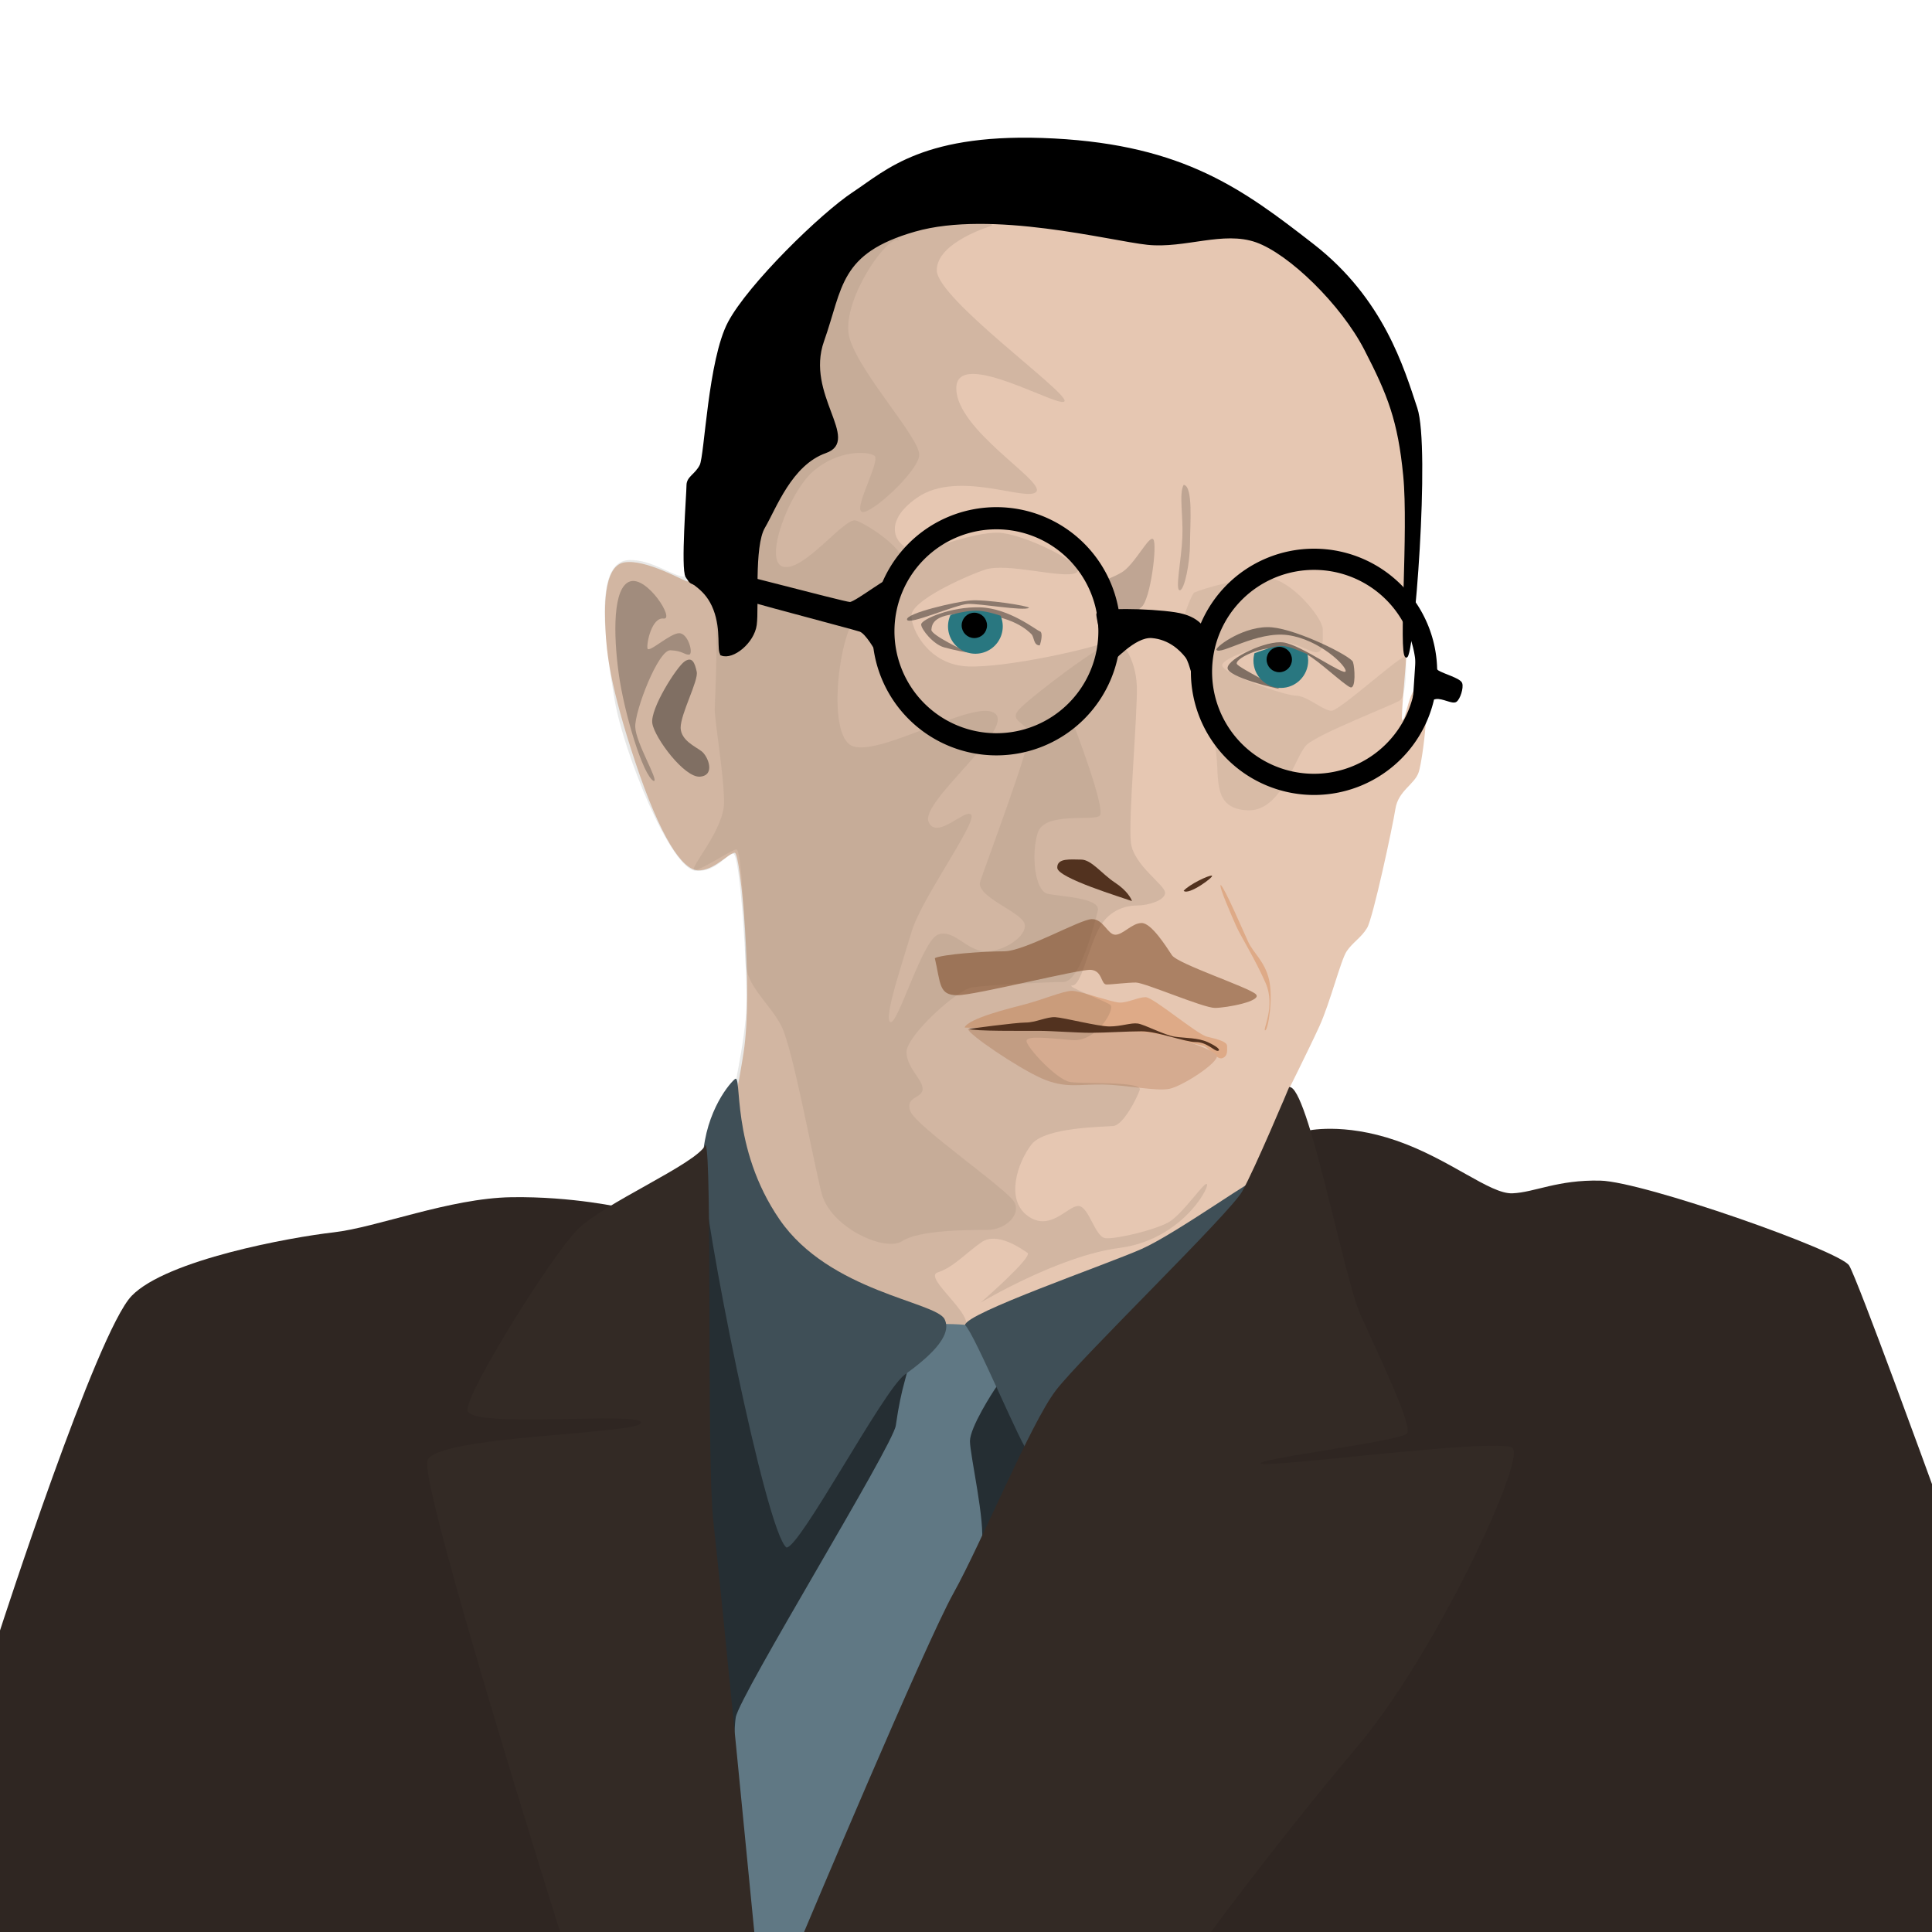 <?xml version="1.0" encoding="UTF-8" standalone="no"?>
<!-- Created with Inkscape (http://www.inkscape.org/) -->

<svg
   xmlns:dc="http://purl.org/dc/elements/1.1/"
   xmlns:cc="http://creativecommons.org/ns#"
   xmlns:rdf="http://www.w3.org/1999/02/22-rdf-syntax-ns#"
   xmlns:svg="http://www.w3.org/2000/svg"
   xmlns="http://www.w3.org/2000/svg"
   xmlns:sodipodi="http://sodipodi.sourceforge.net/DTD/sodipodi-0.dtd"
   xmlns:inkscape="http://www.inkscape.org/namespaces/inkscape"
   width="1000"
   height="1000"
   viewBox="0 0 264.583 264.583"
   id="svg4332"
   version="1.1"
   inkscape:version="0.91+devel r13925"
   sodipodi:docname="igor-stravinsky.svg"
   inkscape:export-filename="/Users/agarone/Documents/git/art/igor-stravinsky/igor-stravinsky.png"
   inkscape:export-xdpi="96"
   inkscape:export-ydpi="96">
  <defs
     id="defs4334" />
  <sodipodi:namedview
     id="base"
     pagecolor="#ffffff"
     bordercolor="#666666"
     borderopacity="1.0"
     inkscape:pageopacity="0.0"
     inkscape:pageshadow="2"
     inkscape:zoom="0.7"
     inkscape:cx="391.7469"
     inkscape:cy="390.51484"
     inkscape:document-units="px"
     inkscape:current-layer="layer3"
     showgrid="false"
     units="px"
     showguides="true"
     inkscape:guide-bbox="true"
     inkscape:window-width="1920"
     inkscape:window-height="1151"
     inkscape:window-x="0"
     inkscape:window-y="1"
     inkscape:window-maximized="1">
    <sodipodi:guide
       position="264.583,0"
       orientation="1,0"
       id="guide4340"
       inkscape:label=""
       inkscape:color="rgb(0,0,255)" />
    <sodipodi:guide
       position="0,0"
       orientation="1,0"
       id="guide4342"
       inkscape:label=""
       inkscape:color="rgb(0,0,255)" />
    <sodipodi:guide
       position="0,0"
       orientation="0,1"
       id="guide4344"
       inkscape:label=""
       inkscape:color="rgb(0,0,255)" />
    <sodipodi:guide
       position="0,264.583"
       orientation="0,1"
       id="guide4346"
       inkscape:label=""
       inkscape:color="rgb(0,0,255)" />
    <sodipodi:guide
       position="132.292,132.292"
       orientation="0,1"
       id="guide5189"
       inkscape:label=""
       inkscape:color="rgb(0,0,255)" />
    <sodipodi:guide
       position="132.292,132.292"
       orientation="1,0"
       id="guide5191"
       inkscape:label=""
       inkscape:color="rgb(0,0,255)" />
  </sodipodi:namedview>
  <g
     inkscape:label="BG"
     inkscape:groupmode="layer"
     id="layer1"
     transform="translate(0,-32.417)"
     style="display:none">
    <rect
       style="opacity:1;fill:#ffffff;fill-opacity:1;stroke:none;stroke-width:11.608;stroke-miterlimit:4;stroke-dasharray:none;stroke-opacity:1"
       id="rect5606"
       width="264.583"
       height="264.583"
       x="0"
       y="32.417" />
    <g
       id="g5145"
       transform="matrix(0.397,0,0,0.397,5.126,72.839)" />
  </g>
  <g
     inkscape:groupmode="layer"
     id="layer2"
     inkscape:label="Head"
     style="display:inline">
    <path
       style="fill:#e6c7b2;fill-rule:evenodd;stroke:none;stroke-width:0.265px;stroke-linecap:butt;stroke-linejoin:miter;stroke-opacity:1;fill-opacity:1"
       d="m 97.707,164.609 c 0,0 2.786,-11.878 4.123,-20.43 1.336,-8.553 -0.401,-27.395 -1.203,-27.395 -0.802,0 -2.94,2.539 -5.078,2.405 -2.138,-0.134 -5.078,-4.41 -8.553,-14.833 -3.475,-10.424 -3.942,-15.101 -4.076,-18.108 -0.107,-2.418 -0.401,-8.686 2.539,-9.221 2.94,-0.535 8.285,2.606 8.686,2.606 0.401,0 0.2,-3.074 0.2,-4.009 0,-0.935 -0.401,-8.686 0.535,-10.156 0.935,-1.47 1.604,-0.802 1.604,-2.806 0,-2.005 1.336,-15.903 4.009,-19.644 2.673,-3.742 16.972,-17.239 19.377,-18.174 2.405,-0.935 10.156,-6.548 27.529,-5.212 17.373,1.336 27.261,10.156 32.741,14.566 5.479,4.41 11.359,12.695 13.497,20.58 2.138,7.884 -2.138,43.699 -1.604,43.832 0.535,0.134 0.935,-4.811 2.539,-4.677 1.604,0.134 0.267,10.023 -0.267,11.76 -0.535,1.737 -2.806,2.539 -3.207,5.078 -0.401,2.539 -3.074,14.967 -3.875,16.303 -0.802,1.336 -2.005,2.005 -2.806,3.207 -0.802,1.203 -2.272,7.083 -3.742,10.29 -1.47,3.207 -4.677,9.622 -4.677,9.622 0,0 1.336,-2.673 0,0 -1.365,2.731 -2.405,11.225 -3.742,13.363 -1.336,2.138 -7.216,2.673 -9.087,4.276 -1.871,1.604 -15.903,7.617 -20.312,9.622 -4.41,2.005 -7.35,4.544 -11.359,4.544 -4.009,0 -33.503,-15.934 -33.79,-17.388 z"
       id="path4776"
       inkscape:connector-curvature="0"
       sodipodi:nodetypes="csssssssssssssssssssssscsssssc" />
  </g>
  <g
     inkscape:groupmode="layer"
     id="layer3"
     inkscape:label="Face"
     style="display:inline">
    <path
       style="fill:#deaa87;fill-rule:evenodd;stroke:none;stroke-width:0.265px;stroke-linecap:butt;stroke-linejoin:miter;stroke-opacity:1"
       d="m 132.098,140.704 c 0.601,-1.27 6.147,-2.606 8.419,-3.207 2.272,-0.601 5.145,-1.804 6.281,-1.804 1.136,0 5.345,1.537 6.481,1.604 1.136,0.067 2.539,-0.735 3.608,-0.735 1.069,0 7.016,5.078 8.419,5.412 1.403,0.334 2.74,0.668 2.74,1.27 0,0.601 0.134,1.403 -0.668,1.67 -0.802,0.267 -1.737,-1.537 -2.74,-1.737 -1.002,-0.2 -7.35,-1.804 -8.419,-1.804 -1.069,0 -9.555,-0.668 -11.359,-0.668 -1.804,0 -12.428,0.134 -12.762,0 z"
       id="path4793"
       inkscape:connector-curvature="0" />
    <path
       style="fill:#d5ab90;fill-opacity:1;fill-rule:evenodd;stroke:none;stroke-width:0.265px;stroke-linecap:butt;stroke-linejoin:miter;stroke-opacity:1"
       d="m 132.566,140.904 c -0.067,0.668 6.749,5.279 10.023,6.749 3.274,1.47 5.279,0.802 8.486,0.869 3.207,0.067 7.216,0.935 9.02,0.601 1.804,-0.334 6.815,-3.608 6.548,-4.544 -0.267,-0.935 -7.016,-3.074 -10.156,-3.207 -3.14,-0.134 -9.087,-0.535 -11.559,-0.535 -2.472,0 -12.027,-0.067 -12.361,0.067 z"
       id="path4795"
       inkscape:connector-curvature="0" />
    <path
       style="fill:#241f1c;fill-opacity:0.103;fill-rule:evenodd;stroke:none;stroke-width:0.265px;stroke-linecap:butt;stroke-linejoin:miter;stroke-opacity:1"
       d="m 135.828,30.909 c 0,0 -7.539,2.219 -7.539,6.095 0,3.875 17.773,16.571 17.506,17.907 -0.267,1.336 -14.833,-7.484 -14.833,-1.737 0,5.746 12.161,12.695 10.958,14.165 -1.203,1.47 -10.691,-3.074 -16.303,0.802 -5.613,3.875 -2.272,7.484 0.134,7.216 2.405,-0.267 7.35,-2.405 10.824,-2.405 3.474,0 12.562,4.544 10.824,5.479 -1.737,0.935 -9.488,-1.47 -12.562,-0.401 -3.074,1.069 -10.023,4.276 -10.023,6.281 0,2.005 2.405,6.682 7.617,6.949 5.212,0.267 17.64,-2.539 19.377,-3.475 1.737,-0.935 3.742,2.539 3.875,6.147 0.134,3.608 -1.203,18.442 -0.802,21.515 0.401,3.074 4.677,5.746 4.677,6.815 0,1.069 -2.405,1.737 -3.742,1.737 -1.336,0 -3.875,0.401 -5.345,3.207 -1.47,2.806 -2.405,7.751 -3.608,7.751 -1.203,0 4.544,2.138 5.212,2.673 0.668,0.535 -1.871,5.078 -5.212,4.811 -3.341,-0.267 -6.281,-0.668 -6.281,0.134 0,0.802 4.143,5.345 6.014,5.613 1.871,0.267 9.889,-0.134 9.488,1.069 -0.401,1.203 -2.272,4.811 -3.608,4.944 -1.336,0.134 -9.354,0.134 -11.225,2.539 -1.871,2.405 -3.608,7.484 -0.535,9.755 3.074,2.272 5.479,-1.336 6.949,-1.336 1.47,0 2.272,4.276 3.742,4.41 1.47,0.134 6.548,-1.069 8.553,-2.138 2.005,-1.069 5.212,-6.014 5.345,-5.212 0.134,0.802 -3.742,7.617 -12.027,8.686 -8.285,1.069 -18.976,7.484 -18.976,7.484 0,0 7.216,-6.281 6.414,-6.815 -0.802,-0.535 -4.143,-2.94 -6.281,-1.47 -2.138,1.47 -3.875,3.475 -6.014,4.143 -2.138,0.668 5.479,6.147 3.608,7.617 -1.871,1.47 -20.847,-7.484 -25.257,-11.626 -4.41,-4.143 -8.152,-11.092 -7.35,-15.368 0.802,-4.276 2.673,-12.428 2.806,-17.105 0.134,-4.677 -0.869,-20.847 -1.804,-20.847 -0.935,0 -2.334,2.555 -5.145,2.339 C 91.807,118.988 85.393,103.019 84.19,95.936 82.987,88.854 81.049,76.826 86.194,76.693 c 3.075,-0.08 6.014,2.272 7.484,2.272 1.47,0 9.755,-39.957 19.377,-45.169 9.622,-5.212 22.773,-5.159 22.773,-2.887 z"
       id="path4779"
       inkscape:connector-curvature="0"
       sodipodi:nodetypes="cscssssssssssssssssssssssssssscsccssssssssssssc" />
    <path
       style="fill:#241f1c;fill-opacity:0.2;fill-rule:evenodd;stroke:none;stroke-width:0.265px;stroke-linecap:butt;stroke-linejoin:miter;stroke-opacity:1"
       d="m 149.404,80.034 c 0,0 2.272,-0.535 4.143,-1.604 1.871,-1.069 3.875,-5.345 4.41,-4.544 0.535,0.802 -0.401,8.152 -1.604,9.221 -1.203,1.069 -5.345,4.544 -5.479,2.539 -0.134,-2.005 -0.535,-4.944 -1.47,-5.613 z"
       id="path4781"
       inkscape:connector-curvature="0" />
    <path
       style="fill:#241f1c;fill-opacity:0.2;fill-rule:evenodd;stroke:none;stroke-width:0.265px;stroke-linecap:butt;stroke-linejoin:miter;stroke-opacity:1"
       d="m 162.099,66.403 c 1.336,0.134 0.872,5.479 0.872,8.018 0,2.539 -0.738,6.414 -1.407,6.414 -0.668,0 0.221,-4.143 0.355,-7.216 0.134,-3.074 -0.489,-6.014 0.179,-7.216 z"
       id="path4783"
       inkscape:connector-curvature="0"
       sodipodi:nodetypes="csssc" />
    <path
       style="fill:#52321f;fill-opacity:1;fill-rule:evenodd;stroke:none;stroke-width:0.265px;stroke-linecap:butt;stroke-linejoin:miter;stroke-opacity:1"
       d="m 162.099,121.995 c 0.668,0.668 4.209,-1.938 3.875,-2.071 -0.334,-0.134 -3.14,1.203 -3.875,2.071 z"
       id="path4785"
       inkscape:connector-curvature="0" />
    <path
       style="fill:#241f1c;fill-opacity:0.071;fill-rule:evenodd;stroke:none;stroke-width:0.265px;stroke-linecap:butt;stroke-linejoin:miter;stroke-opacity:1"
       d="m 163.502,81.17 c 1.136,-0.535 7.016,-2.272 10.223,-2.005 3.207,0.267 7.417,5.546 7.417,6.949 0,1.403 0.2,3.408 -1.002,3.207 -1.203,-0.2 -2.74,-1.403 -4.544,-1.336 -1.804,0.067 -8.219,2.005 -8.219,3.14 0,1.136 8.553,4.143 10.089,4.143 1.537,0 3.742,2.071 4.878,2.071 1.136,0 9.822,-7.951 10.089,-7.35 0.267,0.601 0.2,5.345 -0.735,5.947 -0.935,0.601 -11.159,4.544 -12.762,6.08 -1.604,1.537 -3.341,9.154 -8.085,8.954 -4.744,-0.2 -3.875,-4.209 -4.276,-7.617 -0.401,-3.408 -0.668,-6.214 -1.604,-8.018 -0.935,-1.804 -3.675,-6.882 -3.408,-8.553 0.267,-1.67 1.27,-4.61 1.938,-5.613 z"
       id="path4787"
       inkscape:connector-curvature="0"
       sodipodi:nodetypes="cssssssssssssssc" />
    <path
       style="fill:#52321f;fill-opacity:1;fill-rule:evenodd;stroke:none;stroke-width:0.265px;stroke-linecap:butt;stroke-linejoin:miter;stroke-opacity:1"
       d="m 132.699,140.904 c 0,0 6.348,-0.869 7.751,-0.869 1.403,0 2.873,-0.802 4.076,-0.735 1.203,0.067 5.813,1.27 7.417,1.27 1.604,0 2.94,-0.535 3.875,-0.401 0.935,0.134 3.675,1.604 5.078,1.804 1.403,0.2 3.14,0.134 4.477,0.735 1.336,0.601 1.871,1.136 1.403,1.203 -0.468,0.067 -1.47,-1.203 -3.007,-1.203 -1.537,0 -5.279,-1.47 -7.417,-1.47 -2.138,0 -4.878,0.2 -6.949,0.2 -2.071,0 -5.279,-0.267 -7.216,-0.267 -1.938,0 -8.887,0.067 -9.488,-0.267 z"
       id="path4797"
       inkscape:connector-curvature="0" />
    <path
       style="fill:#241f1c;fill-opacity:0.07;fill-rule:evenodd;stroke:none;stroke-width:0.265px;stroke-linecap:butt;stroke-linejoin:miter;stroke-opacity:1"
       d="m 123.094,33.003 c -1.203,-1.403 -8.302,8.544 -6.698,13.488 1.604,4.944 9.622,13.564 9.488,15.836 -0.134,2.272 -6.815,8.352 -7.884,7.751 -1.069,-0.601 2.673,-7.083 1.737,-7.684 -0.935,-0.601 -4.878,-0.802 -8.285,2.071 -3.408,2.873 -7.016,12.562 -4.143,13.163 2.873,0.601 8.352,-6.815 9.889,-6.348 1.537,0.468 7.35,4.276 6.147,5.88 -1.203,1.604 -3.007,7.283 -5.546,7.216 -2.539,-0.067 -5.011,16.571 -0.935,17.84 4.076,1.27 16.905,-6.682 19.444,-4.477 2.539,2.205 -10.223,12.027 -9.154,14.767 1.069,2.74 5.279,-2.071 5.88,-0.869 0.601,1.203 -6.882,11.559 -8.152,15.836 -1.27,4.276 -3.942,12.094 -2.94,12.495 1.002,0.401 4.343,-11.092 6.481,-11.96 2.138,-0.869 3.875,2.138 6.414,2.272 2.539,0.134 5.88,-2.071 5.479,-3.742 -0.401,-1.67 -6.749,-3.742 -6.08,-5.813 0.668,-2.071 6.882,-18.575 6.682,-20.179 -0.2,-1.604 -2.806,-1.737 -1.403,-3.341 1.403,-1.604 12.094,-9.755 12.762,-9.02 0.668,0.735 -6.481,8.152 -5.746,9.822 0.735,1.67 4.944,12.896 4.076,13.698 -0.869,0.802 -7.55,-0.601 -8.486,2.339 -0.935,2.94 -0.401,7.951 1.336,8.352 1.737,0.401 7.35,0.535 6.882,2.339 -0.468,1.804 -2.405,9.755 -4.744,9.755 -2.339,0 -10.424,0.401 -12.495,0.735 -2.071,0.334 -9.02,6.682 -8.954,8.887 0.067,2.205 2.205,3.675 2.205,5.011 0,1.336 -2.472,1.002 -1.67,3.074 0.802,2.071 13.297,10.691 14.232,12.428 0.935,1.737 -1.203,3.809 -3.742,3.809 -2.539,0 -9.288,0 -11.626,1.537 -2.339,1.537 -9.822,-1.871 -11.025,-6.548 -1.203,-4.677 -3.942,-19.912 -5.546,-22.985 -1.604,-3.074 -4.811,-5.412 -4.878,-8.753 -0.067,-3.341 -0.468,-15.502 -1.27,-15.368 -0.802,0.134 -5.011,3.007 -5.746,2.806 -0.735,-0.2 4.076,-5.479 4.076,-9.221 0,-3.742 -1.27,-11.025 -1.27,-12.695 0,-1.67 0.735,-13.363 -0.401,-15.301 -1.136,-1.938 8.686,-36.415 13.297,-41.627 4.61,-5.212 11.242,-11.083 12.311,-7.274 z"
       id="path4789"
       inkscape:connector-curvature="0"
       sodipodi:nodetypes="csssssssssssssssssssssssssssssssssssssscsssssc" />
    <path
       style="fill:#784421;fill-opacity:0.535;fill-rule:evenodd;stroke:none;stroke-width:0.265px;stroke-linecap:butt;stroke-linejoin:miter;stroke-opacity:1"
       d="m 128.022,131.216 c 0.802,3.474 0.535,5.078 3.074,5.078 2.539,0 16.704,-3.608 18.308,-3.475 1.604,0.134 1.336,2.005 2.138,2.005 0.802,0 2.806,-0.267 4.009,-0.267 1.203,0 9.221,3.474 10.824,3.474 1.604,0 6.548,-0.935 5.613,-1.871 -0.935,-0.935 -10.691,-4.143 -11.493,-5.345 -0.802,-1.203 -2.806,-4.41 -4.143,-4.41 -1.336,0 -2.539,1.604 -3.608,1.604 -1.069,0 -1.604,-2.138 -3.207,-2.138 -1.604,0 -9.221,4.41 -12.027,4.41 -2.806,0 -8.419,0.401 -9.488,0.935 z"
       id="path4791"
       inkscape:connector-curvature="0" />
    <path
       style="fill:none;fill-rule:evenodd;stroke:none;stroke-width:0.265px;stroke-linecap:butt;stroke-linejoin:miter;stroke-opacity:1"
       d="m 139.247,158.344 c -1.136,-0.668 -11.493,-7.55 -11.025,-10.424 0.468,-2.873 1.938,-5.947 3.675,-6.414 1.737,-0.468 8.954,6.281 12.628,6.882 3.675,0.601 -5.279,-0.601 -6.08,0.802 -0.802,1.403 3.274,6.147 0.802,9.154 z"
       id="path4799"
       inkscape:connector-curvature="0" />
    <path
       style="fill:#deaa87;fill-opacity:1;fill-rule:evenodd;stroke:none;stroke-width:0.265px;stroke-linecap:butt;stroke-linejoin:miter;stroke-opacity:1"
       d="m 167.177,121.193 c 0.535,0.401 3.007,6.147 3.742,7.751 0.735,1.604 2.272,2.673 2.873,5.212 0.601,2.539 -0.134,6.949 -0.535,6.949 -0.401,0 1.47,-3.274 0.067,-6.481 -1.403,-3.207 -3.408,-6.414 -4.009,-7.751 -0.601,-1.336 -2.472,-5.613 -2.138,-5.679 z"
       id="path4801"
       inkscape:connector-curvature="0" />
    <path
       style="fill:#52321f;fill-opacity:1;fill-rule:evenodd;stroke:none;stroke-width:0.265px;stroke-linecap:butt;stroke-linejoin:miter;stroke-opacity:1"
       d="m 155.016,123.398 c -0.067,-0.267 -0.601,-1.403 -2.339,-2.539 -1.737,-1.136 -3.207,-3.14 -4.61,-3.14 -1.403,0 -3.341,-0.267 -3.274,1.136 0.067,1.403 8.954,4.076 10.223,4.544 z"
       id="path4811"
       inkscape:connector-curvature="0" />
  </g>
  <g
     inkscape:groupmode="layer"
     id="layer5"
     inkscape:label="Ear"
     style="display:inline">
    <path
       style="fill:#000000;fill-opacity:0.389;fill-rule:evenodd;stroke:none;stroke-width:0.265px;stroke-linecap:butt;stroke-linejoin:miter;stroke-opacity:1"
       d="m 93.21,99.678 c 0,-1.938 2.472,-6.481 2.205,-7.684 -0.267,-1.203 -0.601,-2.138 -1.67,-1.403 -1.069,0.735 -4.744,6.481 -4.41,8.486 0.334,2.005 4.41,7.484 6.548,7.283 2.138,-0.2 1.069,-2.806 0.2,-3.474 -0.869,-0.668 -2.806,-1.47 -2.873,-3.207 z"
       id="path4807"
       inkscape:connector-curvature="0" />
    <path
       style="fill:#000000;fill-opacity:0.232;fill-rule:evenodd;stroke:none;stroke-width:0.265px;stroke-linecap:butt;stroke-linejoin:miter;stroke-opacity:1"
       d="m 89.535,106.961 c 0.735,0 -2.472,-5.212 -2.539,-7.417 -0.067,-2.205 3.14,-10.557 4.811,-10.49 1.67,0.067 1.871,0.601 2.539,0.601 0.668,0 -0.067,-2.94 -1.336,-2.94 -1.27,0 -4.209,2.806 -4.343,2.071 -0.134,-0.735 0.601,-4.276 2.205,-4.076 1.604,0.2 -2.272,-5.88 -4.61,-5.078 -2.339,0.802 -2.272,7.149 -1.537,12.562 0.735,5.412 3.341,14.098 4.811,14.767 z"
       id="path4809"
       inkscape:connector-curvature="0" />
  </g>
  <g
     inkscape:groupmode="layer"
     id="layer6"
     inkscape:label="Eyes"
     style="display:inline">
    <path
       style="fill:#241f1c;fill-opacity:0.463;fill-rule:evenodd;stroke:none;stroke-width:0.265px;stroke-linecap:butt;stroke-linejoin:miter;stroke-opacity:1"
       d="m 140.918,83.241 c 0,-0.267 -6.014,-1.203 -8.085,-1.002 -2.071,0.2 -8.753,1.737 -8.619,2.606 0.134,0.869 6.682,-2.071 8.352,-2.138 1.67,-0.067 7.617,1.002 8.352,0.535 z"
       id="path4814"
       inkscape:connector-curvature="0" />
    <path
       style="fill:#241f1c;fill-opacity:0.463;fill-rule:evenodd;stroke:none;stroke-width:0.265px;stroke-linecap:butt;stroke-linejoin:miter;stroke-opacity:1"
       d="m 142.388,88.386 c 0.2,-0.535 0.468,-1.804 0,-1.938 -0.468,-0.134 -4.143,-3.14 -8.152,-3.274 -4.009,-0.134 -8.085,1.67 -8.085,2.339 0,0.668 1.67,2.74 3.14,3.14 1.47,0.401 3.475,0.802 3.207,0.668 -0.267,-0.134 -5.011,-2.339 -4.944,-3.074 0.067,-0.735 0.2,-2.405 5.679,-2.205 5.479,0.2 7.617,2.405 8.018,2.806 0.401,0.401 0.267,1.537 1.136,1.537 z"
       id="path4816"
       inkscape:connector-curvature="0" />
    <path
       style="fill:#241f1c;fill-opacity:0.521;fill-rule:evenodd;stroke:none;stroke-width:0.265px;stroke-linecap:butt;stroke-linejoin:miter;stroke-opacity:1"
       d="m 166.576,88.987 c 0,-0.535 4.009,-3.408 7.617,-3.074 3.608,0.334 10.824,3.942 11.092,4.744 0.267,0.802 0.401,3.675 -0.334,3.475 -0.735,-0.2 -4.544,-3.809 -5.947,-4.477 -1.403,-0.668 -2.873,-1.136 -5.212,-0.869 -2.339,0.267 -4.677,1.604 -4.41,2.138 0.267,0.535 6.08,3.408 5.813,3.408 -0.267,0 -7.149,-1.604 -7.083,-2.873 0.067,-1.27 5.279,-3.809 7.684,-3.475 2.405,0.334 8.352,4.677 8.486,3.942 0.134,-0.735 -3.608,-4.343 -7.884,-4.944 -4.276,-0.601 -9.288,2.806 -9.822,2.005 z"
       id="path4818"
       inkscape:connector-curvature="0" />
    <path
       style="fill:#297780;fill-opacity:1;fill-rule:evenodd;stroke:none;stroke-width:1px;stroke-linecap:butt;stroke-linejoin:miter;stroke-opacity:1"
       d="m 503.709,315.625 c -4.723,0.121 -9.95,1.463 -12.494,2.199 a 14.142,14.142 0 0 0 -1.291,5.869 14.142,14.142 0 0 0 14.143,14.141 14.142,14.142 0 0 0 14.143,-14.141 14.142,14.142 0 0 0 -1.131,-5.504 C 513.83,317.097 509.038,315.731 505,315.625 c -0.424,-0.011 -0.855,-0.011 -1.291,0 z"
       transform="scale(0.265)"
       id="path4830"
       inkscape:connector-curvature="0" />
    <circle
       style="fill:#000000;fill-opacity:1;fill-rule:evenodd;stroke:#000000;stroke-width:0.265px;stroke-linecap:butt;stroke-linejoin:miter;stroke-opacity:1"
       id="path4828"
       cx="133.434"
       cy="85.646"
       r="1.604" />
    <path
       style="fill:#297780;fill-opacity:1;fill-rule:evenodd;stroke:none;stroke-width:1px;stroke-linecap:butt;stroke-linejoin:miter;stroke-opacity:1"
       d="m 662.408,333.805 c -4.019,-0.149 -12.1,3.068 -14.113,3.77 -0.35,1.235 -0.53,2.513 -0.535,3.797 8.3e-4,7.81 6.332,14.141 14.143,14.141 7.81,2.5e-4 14.142,-6.331 14.143,-14.141 -0.005,-1.134 -0.147,-2.263 -0.422,-3.363 -4.379,-1.587 -8.822,-4.041 -13.215,-4.203 z"
       transform="scale(0.265)"
       id="circle4832"
       inkscape:connector-curvature="0"
       sodipodi:nodetypes="scccccs" />
    <circle
       r="1.604"
       cy="90.324"
       cx="175.195"
       id="circle4834"
       style="fill:#000000;fill-opacity:1;fill-rule:evenodd;stroke:#000000;stroke-width:0.265px;stroke-linecap:butt;stroke-linejoin:miter;stroke-opacity:1" />
  </g>
  <g
     inkscape:groupmode="layer"
     id="layer4"
     inkscape:label="Hair">
    <path
       style="fill:#000000;fill-rule:evenodd;stroke:#000000;stroke-width:0.265px;stroke-linecap:butt;stroke-linejoin:miter;stroke-opacity:1;fill-opacity:1"
       d="m 98.823,89.655 c 1.537,0.601 4.343,-1.67 4.677,-4.076 0.334,-2.405 -0.401,-10.758 1.136,-13.363 1.537,-2.606 3.675,-8.619 8.419,-10.29 4.744,-1.67 -2.94,-7.884 -0.334,-15.234 2.606,-7.35 2.071,-12.094 12.562,-15.101 10.49,-3.007 26.794,1.27 31.872,1.804 5.078,0.535 10.357,-1.938 14.9,-0.334 4.544,1.604 11.693,8.553 14.9,14.767 3.207,6.214 4.61,9.755 5.345,17.306 0.735,7.55 -0.668,24.322 0.267,24.789 0.935,0.468 3.207,-28.598 1.403,-34.01 -1.804,-5.412 -4.544,-14.9 -14.165,-22.384 -9.622,-7.484 -17.707,-13.497 -35.48,-14.433 -17.773,-0.935 -22.918,4.343 -27.395,7.283 -4.477,2.94 -14.366,12.628 -17.105,17.773 -2.74,5.145 -3.207,18.241 -3.875,19.577 -0.668,1.336 -1.804,1.604 -1.804,2.74 0,1.136 -0.802,11.426 -0.134,12.495 0.668,1.069 2.673,1.537 3.809,4.477 1.136,2.94 0.401,5.679 1.002,6.214 z"
       id="path4804"
       inkscape:connector-curvature="0" />
  </g>
  <g
     inkscape:groupmode="layer"
     id="layer7"
     inkscape:label="Glasses"
     style="display:inline">
    <path
       style="fill:#000000;fill-opacity:1;fill-rule:evenodd;stroke:#000000;stroke-width:1.193px;stroke-linecap:butt;stroke-linejoin:miter;stroke-opacity:1"
       d="m 514.926,262.686 a 63.543,63.543 0 0 0 -63.543,63.543 63.543,63.543 0 0 0 63.543,63.543 63.543,63.543 0 0 0 63.543,-63.543 63.543,63.543 0 0 0 -63.543,-63.543 z m 0,10.258 a 53.286,53.286 0 0 1 53.285,53.285 53.286,53.286 0 0 1 -53.285,53.285 53.286,53.286 0 0 1 -53.285,-53.285 53.286,53.286 0 0 1 53.285,-53.285 z m 164.148,11.203 a 63.043,63.043 0 0 0 -63.043,63.043 63.043,63.043 0 0 0 63.043,63.043 63.043,63.043 0 0 0 63.043,-63.043 63.043,63.043 0 0 0 -63.043,-63.043 z m 0,9.758 a 53.286,53.286 0 0 1 53.287,53.285 53.286,53.286 0 0 1 -53.287,53.285 53.286,53.286 0 0 1 -53.285,-53.285 53.286,53.286 0 0 1 53.285,-53.285 z"
       transform="scale(0.265)"
       id="circle4841"
       inkscape:connector-curvature="0" />
    <path
       style="fill:#000000;fill-opacity:1;fill-rule:evenodd;stroke:#000000;stroke-width:0.265px;stroke-linecap:butt;stroke-linejoin:miter;stroke-opacity:1"
       d="m 119.937,88.987 c 0,0 -1.27,-2.272 -2.138,-2.606 -0.869,-0.334 -22.517,-5.88 -23.252,-6.682 -0.735,-0.802 -1.069,-2.405 0.2,-2.405 1.27,0 20.847,5.279 21.649,5.279 0.802,0 5.947,-4.076 5.679,-3.14 -0.267,0.935 -2.339,8.152 -2.138,9.555 z"
       id="path4847"
       inkscape:connector-curvature="0" />
    <path
       style="fill:#000000;fill-opacity:1;fill-rule:evenodd;stroke:#000000;stroke-width:0.265px;stroke-linecap:butt;stroke-linejoin:miter;stroke-opacity:1"
       d="m 151.742,90.925 c 0.668,-0.334 3.608,-3.875 6.014,-3.675 2.405,0.2 3.942,1.737 4.677,2.673 0.735,0.935 0.85,3.499 1.718,3.098 0.869,-0.401 1.535,-5.775 1.134,-6.243 -0.401,-0.468 -0.848,-2.267 -4.389,-2.802 -3.541,-0.535 -10.624,-0.668 -10.624,0.134 0,0.802 1.47,6.815 1.47,6.815 z"
       id="path4849"
       inkscape:connector-curvature="0"
       sodipodi:nodetypes="cssscssc" />
    <path
       style="fill:#000000;fill-opacity:1;fill-rule:evenodd;stroke:#000000;stroke-width:0.265px;stroke-linecap:butt;stroke-linejoin:miter;stroke-opacity:1"
       d="m 193.503,97.607 c 0.869,-1.069 2.205,-1.871 3.14,-2.005 0.935,-0.134 2.272,0.735 2.74,0.401 0.468,-0.334 0.935,-1.804 0.735,-2.405 -0.2,-0.601 -2.472,-1.203 -3.207,-1.67 -0.735,-0.468 -2.806,-4.209 -2.806,-3.675 0,0.535 -0.601,9.354 -0.601,9.354 z"
       id="path4851"
       inkscape:connector-curvature="0" />
  </g>
  <g
     inkscape:groupmode="layer"
     id="layer8"
     inkscape:label="Suit">
    <path
       style="fill:#252e33;fill-rule:evenodd;stroke:none;stroke-width:0.265px;stroke-linecap:butt;stroke-linejoin:miter;stroke-opacity:1;fill-opacity:1"
       d="m 95.282,165.293 36.081,19.644 43.431,-20.446 -45.302,100.092 -37.017,0 z"
       id="path4916"
       inkscape:connector-curvature="0"
       sodipodi:nodetypes="cccccc" />
    <path
       style="fill:#607884;fill-opacity:1;fill-rule:evenodd;stroke:none;stroke-width:0.265px;stroke-linecap:butt;stroke-linejoin:miter;stroke-opacity:1"
       d="m 127.539,181.463 c 1.604,-0.267 4.298,-0.108 5.784,0.103 1.684,0.239 3.92,7.247 3.252,8.183 -0.668,0.935 -3.742,5.746 -3.742,7.617 0,1.871 2.138,11.092 1.604,14.165 -0.535,3.074 -22.718,53.053 -22.718,53.053 l -11.626,0 c 0,0 0.134,-26.326 0.668,-29.4 0.535,-3.074 21.515,-37.15 21.916,-39.957 0.401,-2.806 0.802,-4.544 1.203,-6.014 0.401,-1.47 1.922,-8.018 3.659,-7.751 z"
       id="path4906"
       inkscape:connector-curvature="0"
       sodipodi:nodetypes="cssssccsssc" />
    <path
       style="fill:#3f4f57;fill-rule:evenodd;stroke:none;stroke-width:0.265px;stroke-linecap:butt;stroke-linejoin:miter;stroke-opacity:1;fill-opacity:1"
       d="m 107.71,211.931 c 1.871,0 13.23,-21.515 16.17,-23.653 2.94,-2.138 6.682,-5.212 5.479,-7.617 -1.203,-2.405 -15.769,-3.742 -22.584,-13.631 -6.815,-9.889 -5.078,-20.179 -6.147,-19.243 -1.069,0.935 -4.41,5.212 -4.41,11.893 0,6.682 8.686,50.247 11.493,52.251 z"
       id="path4902"
       inkscape:connector-curvature="0" />
    <path
       style="fill:#3f4f57;fill-opacity:1;fill-rule:evenodd;stroke:none;stroke-width:0.265px;stroke-linecap:butt;stroke-linejoin:miter;stroke-opacity:1"
       d="m 132.165,181.463 c 0,-1.604 19.377,-8.285 24.188,-10.424 4.811,-2.138 16.437,-10.557 16.303,-9.755 -0.134,0.802 -16.972,17.239 -21.382,22.584 -4.41,5.345 -9.755,14.967 -10.424,14.967 -0.668,0 -7.35,-16.17 -8.686,-17.373 z"
       id="path4904"
       inkscape:connector-curvature="0"
       sodipodi:nodetypes="cscssc" />
    <path
       style="fill:#2f2622;fill-rule:evenodd;stroke:none;stroke-width:0.265px;stroke-linecap:butt;stroke-linejoin:miter;stroke-opacity:1;fill-opacity:1"
       d="m 178.937,154.869 c 0,0 4.944,-1.203 12.294,1.336 7.35,2.539 12.829,7.35 15.903,7.216 3.074,-0.134 6.147,-1.871 12.027,-1.737 5.88,0.134 32.874,9.622 34.077,11.626 1.203,2.005 11.345,29.934 11.345,29.934 l 0,61.338 -99.277,0 0.401,-74.034 z"
       id="path4910"
       inkscape:connector-curvature="0" />
    <path
       style="fill:#332a25;fill-opacity:1;fill-rule:evenodd;stroke:none;stroke-width:0.265px;stroke-linecap:butt;stroke-linejoin:miter;stroke-opacity:1"
       d="m 176.548,148.872 c 2.539,-0.401 7.467,26.043 9.739,31.121 2.272,5.078 7.216,15.234 6.414,16.303 -0.802,1.069 -20.713,3.474 -20.045,4.143 0.668,0.668 32.607,-3.608 34.478,-2.138 1.871,1.47 -10.424,28.063 -21.248,40.892 -10.824,12.829 -20.045,25.391 -20.045,25.391 l -55.726,0 c 0,0 16.571,-39.422 20.446,-46.371 3.875,-6.949 10.557,-23.252 14.032,-27.796 3.475,-4.544 23.787,-24.188 25.524,-27.261 1.737,-3.074 6.431,-14.283 6.431,-14.283 z"
       id="path4908"
       inkscape:connector-curvature="0"
       sodipodi:nodetypes="csssssccsssc" />
    <path
       style="fill:#2f2622;fill-rule:evenodd;stroke:none;stroke-width:0.265px;stroke-linecap:butt;stroke-linejoin:miter;stroke-opacity:1;fill-opacity:1"
       d="m 85.393,165.426 c 0,0 -6.949,-1.604 -15.368,-1.47 -8.419,0.134 -18.442,4.143 -24.322,4.811 -5.88,0.668 -22.852,3.742 -27.662,8.686 C 13.23,182.398 0,223.29 0,223.29 l 0,41.293 82.185,0 c 0,0 12.695,-69.223 10.424,-74.702 -2.272,-5.479 -7.216,-24.455 -7.216,-24.455 z"
       id="path4914"
       inkscape:connector-curvature="0" />
    <path
       style="fill:#332a25;fill-opacity:1;fill-rule:evenodd;stroke:none;stroke-width:0.265px;stroke-linecap:butt;stroke-linejoin:miter;stroke-opacity:1"
       d="m 96.627,156.794 c 0.935,1.069 0.124,43.377 1.06,51.529 0.935,8.152 5.613,56.26 5.613,56.26 l -26.593,0 c 0,0 -19.243,-61.071 -18.174,-64.546 1.069,-3.474 29.266,-3.608 29.266,-5.212 0,-1.604 -23.787,0.935 -23.787,-1.737 0,-2.673 11.359,-20.847 14.967,-24.589 3.608,-3.742 16.313,-9.033 17.649,-11.706 z"
       id="path4912"
       inkscape:connector-curvature="0"
       sodipodi:nodetypes="csccssssc" />
  </g>
</svg>

